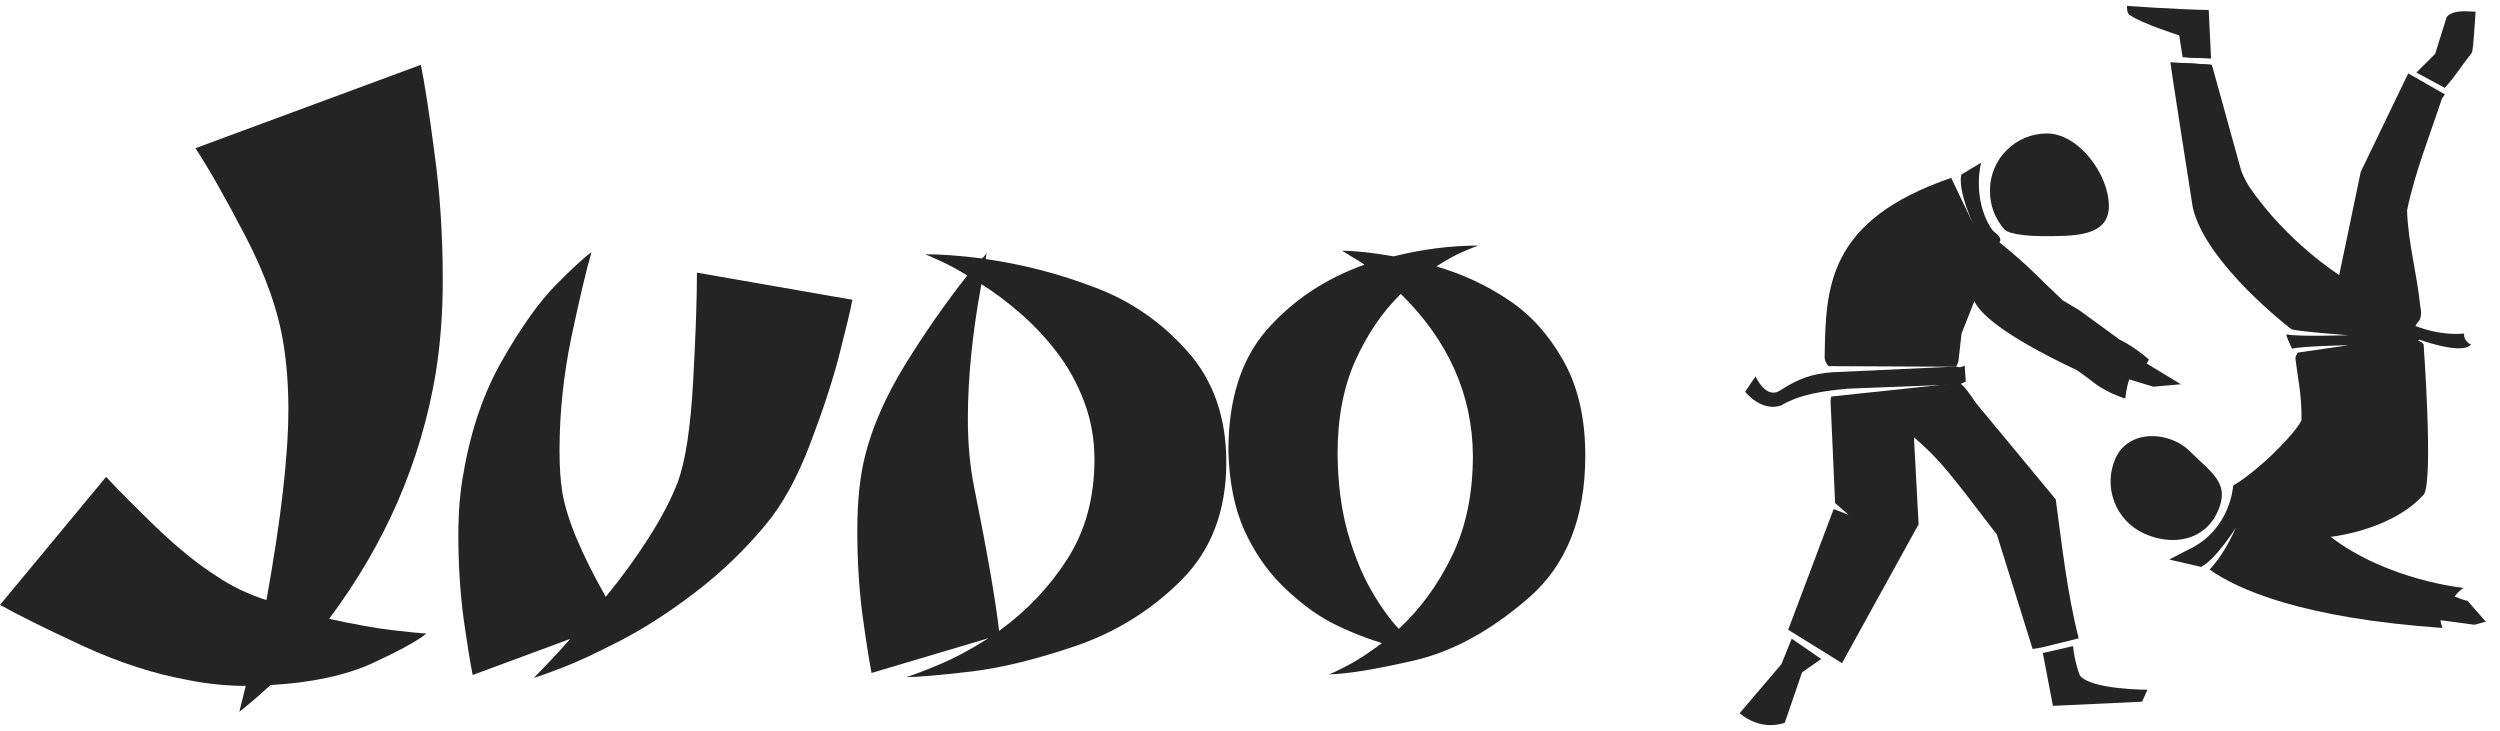 <?xml version="1.0" encoding="UTF-8" standalone="no"?>
<!-- Created with Inkscape (http://www.inkscape.org/) -->

<svg
   width="171"
   height="50"
   viewBox="0 0 45.244 13.229"
   version="1.1"
   id="svg5"
   xml:space="preserve"
   xmlns="http://www.w3.org/2000/svg"
   xmlns:svg="http://www.w3.org/2000/svg"><defs
     id="defs2" /><path
     id="path30-2-6"
     style="fill:#242424;fill-opacity:1;stroke:none;stroke-width:0.139px;stroke-linecap:butt;stroke-linejoin:miter;stroke-opacity:1"
     d="m 35.853,2.944 -0.358,0.215 c -0.016,0.064 -0.047,0.312 0.215,0.894 0.008,0.018 -0.295,-0.617 -0.398,-0.834 -2.259,0.774 -2.27,1.999 -2.29,3.244 0,0 -0.009,0.076 0.07,0.163 l 2.309,0.011 c 0.02,-0.038 0.044,-0.09 0.045,-0.124 l 0.053,-0.476 0.233,-0.589 c 0.084,0.197 0.453,0.59 1.854,1.251 0,0 0.174,0.119 0.327,0.241 0,0 0.193,0.156 0.548,0.274 0.022,-0.17 0.047,-0.279 0.073,-0.348 l 0.437,0.132 0.498,-0.044 -0.62,-0.376 0.043,-0.07 C 38.597,6.252 38.362,6.147 38.362,6.147 l -0.741,-0.539 -0.289,-0.172 c -0.578,-0.541 -0.533,-0.547 -1.145,-1.049 0.055,-0.106 -0.075,-0.158 -0.13,-0.225 -0.144,-0.194 -0.327,-0.646 -0.205,-1.218 z m -0.389,3.986 -2.322,0.246 c -0.015,0.055 -0.012,0.105 -0.012,0.105 l 0.081,1.823 0.242,0.212 -0.268,-0.104 -0.823,2.185 v 3.27e-4 l 0.974,0.604 1.386,-2.513 -0.084,-1.575 c 0.475,0.419 0.568,0.54 1.501,1.762 l 0.647,2.07 0.157,-0.026 0.677,-0.167 C 37.41,10.732 37.319,9.879 37.204,9.037 L 35.763,7.297 C 35.636,7.107 35.547,6.987 35.464,6.93 Z" /><path
     id="path35-6-0"
     style="fill:#242424;fill-opacity:1;stroke:none;stroke-width:0.139px;stroke-linecap:butt;stroke-linejoin:miter;stroke-opacity:1"
     d="m 39.743,0.332 c 5e-6,3.31e-4 -5e-6,6.01e-4 0,0.001 l 3.27e-4,-0.001 z m 0,0.001 c -0.076,0.23 -0.13,0.466 -0.165,0.706 l 0.221,0.01 c -0.032,-0.227 -0.052,-0.465 -0.056,-0.716 z M 39.279,1.126 c 8.87e-4,0.061 0.405,2.629 0.405,2.629 0.233,1.019 1.78,2.199 1.78,2.199 0.044,0.04 1.034,0.112 1.034,0.112 0,0 -0.893,0.031 -1.116,-0.014 -0.03,-0.006 0.098,0.259 0.098,0.259 0.17,-0.048 1.025,-0.064 1.025,-0.064 l -0.907,0.132 c -0.034,0.008 -0.057,0.096 -0.057,0.096 0.049,0.42 0.114,0.646 0.111,1.129 -0.113,0.243 -0.763,0.902 -1.232,1.18 l -0.002,0.012 -0.004,-0.002 c 0,0 -0.042,0.777 -0.785,1.141 l -0.001,-0.001 -0.37,0.192 0.578,0.133 c 0.268,-0.137 0.631,-0.714 0.631,-0.714 -0.182,0.406 -0.36,0.638 -0.478,0.762 0.506,0.359 1.658,0.879 4.215,1.057 -0.024,-0.063 -0.034,-0.108 -0.035,-0.14 l 0.613,0.082 0.206,-0.055 -0.332,-0.378 c -0.053,-0.009 -0.141,-0.04 -0.234,-0.078 0.04,-0.055 0.093,-0.112 0.164,-0.155 0,0 -1.376,-0.135 -2.407,-0.925 0.114,-0.013 1.135,-0.145 1.688,-0.769 0.174,-0.269 -0.006,-2.716 -0.006,-2.716 -0.034,-0.042 -0.074,-0.06 -0.105,-0.07 l 0.034,-0.012 c 0,0 0.626,0.23 0.867,0.131 l 0.066,-0.043 c -0.073,-0.025 -0.147,-0.124 -0.127,-0.2 -0.461,0.043 -0.873,-0.134 -0.873,-0.134 l -0.01,0.003 c 0.009,-0.021 0.026,-0.057 0.068,-0.101 0,0 0.063,-0.092 0.02,-0.257 -0.056,-0.582 -0.222,-1.156 -0.239,-1.741 0.142,-0.687 0.411,-1.354 0.631,-2.022 l 0.021,-0.03 c 0,0 0.03,-0.041 0.033,-0.046 l -0.664,-0.38 -0.859,1.78 -0.39,1.869 c 0,0 -0.952,-0.599 -1.639,-1.614 -0.073,-0.124 -0.127,-0.235 -0.148,-0.321 l -0.516,-1.865 c 0,0 -0.048,-0.007 -0.069,-0.01 z" /><path
     id="path36-1-6"
     style="fill:#242424;fill-opacity:1;stroke-width:0.262;stroke-linecap:round;stroke-opacity:0.495"
     d="m 38.166,3.726 c 0,0.57 -0.653,0.547 -1.224,0.547 -0.155,0 -0.558,-0.018 -0.666,-0.119 -0.167,-0.196 -0.263,-0.421 -0.263,-0.706 10e-7,-0.57 0.462,-1.033 1.033,-1.033 0.57,0 1.119,0.74 1.119,1.31 z" /><path
     id="path36-6-8-2"
     style="fill:#242424;fill-opacity:1;stroke-width:0.262;stroke-linecap:round;stroke-opacity:0.495"
     d="M 40.132,9.264 C 39.896,9.784 39.32,9.89 38.801,9.654 38.282,9.418 38.053,8.806 38.289,8.287 c 0.236,-0.519 0.971,-0.491 1.343,-0.12 0.404,0.403 0.736,0.578 0.5,1.098 z" /><path
     d="m 10.964,10.8 c 0.285,-0.348 0.543,-0.703 0.774,-1.064 0.231,-0.361 0.407,-0.699 0.529,-1.013 0.138,-0.378 0.231,-0.984 0.277,-1.819 0.046,-0.835 0.069,-1.492 0.069,-1.97 l 2.814,0.491 c -0.042,0.214 -0.124,0.556 -0.245,1.026 -0.122,0.466 -0.298,1.001 -0.529,1.605 -0.231,0.6 -0.493,1.076 -0.787,1.429 -0.382,0.462 -0.812,0.875 -1.29,1.24 -0.474,0.361 -0.927,0.653 -1.36,0.875 -0.432,0.222 -0.774,0.382 -1.026,0.478 -0.248,0.097 -0.424,0.159 -0.529,0.189 0.046,-0.046 0.128,-0.13 0.245,-0.252 0.117,-0.122 0.256,-0.273 0.415,-0.453 L 8.554,12.216 C 8.512,12.007 8.457,11.667 8.39,11.197 8.327,10.723 8.295,10.221 8.295,9.692 c 0,-0.428 0.031,-0.806 0.094,-1.133 0.134,-0.785 0.371,-1.471 0.711,-2.058 0.34,-0.592 0.657,-1.036 0.95,-1.334 0.298,-0.302 0.516,-0.504 0.655,-0.604 -0.097,0.332 -0.218,0.846 -0.365,1.542 -0.143,0.692 -0.214,1.376 -0.214,2.052 0,0.294 0.017,0.543 0.05,0.749 0.08,0.478 0.342,1.11 0.787,1.895 z m 6.81,-6.124 c 0.038,-0.038 0.061,-0.063 0.069,-0.076 0.008,-0.013 0.015,-0.021 0.019,-0.025 -0.004,0 -0.013,0.038 -0.025,0.113 0.68,0.097 1.341,0.269 1.983,0.516 0.646,0.243 1.202,0.627 1.668,1.152 0.47,0.525 0.705,1.194 0.705,2.008 0,0.881 -0.271,1.592 -0.812,2.134 -0.541,0.541 -1.177,0.938 -1.907,1.19 -0.73,0.248 -1.366,0.403 -1.907,0.466 -0.537,0.063 -0.927,0.097 -1.171,0.101 0.117,-0.034 0.317,-0.109 0.598,-0.227 0.281,-0.117 0.579,-0.277 0.894,-0.478 l -2.115,0.629 c -0.042,-0.214 -0.097,-0.562 -0.164,-1.045 -0.063,-0.487 -0.094,-0.995 -0.094,-1.523 0,-0.546 0.048,-1.005 0.145,-1.378 0.13,-0.516 0.369,-1.06 0.718,-1.63 0.352,-0.571 0.728,-1.11 1.127,-1.618 -0.185,-0.113 -0.344,-0.199 -0.478,-0.258 -0.134,-0.063 -0.229,-0.105 -0.283,-0.126 0.281,0 0.625,0.025 1.032,0.076 z m 0.308,6.741 c 0.504,-0.365 0.917,-0.801 1.24,-1.309 0.323,-0.508 0.485,-1.106 0.485,-1.794 0,-0.369 -0.063,-0.72 -0.189,-1.051 -0.126,-0.332 -0.29,-0.627 -0.491,-0.887 -0.197,-0.26 -0.42,-0.497 -0.667,-0.711 -0.248,-0.214 -0.48,-0.388 -0.699,-0.522 -0.164,0.885 -0.245,1.697 -0.245,2.436 0,0.449 0.038,0.86 0.113,1.234 0.235,1.167 0.386,2.035 0.453,2.606 z M 24.692,4.789 c -0.046,-0.034 -0.12,-0.08 -0.22,-0.138 -0.097,-0.063 -0.159,-0.101 -0.189,-0.113 0.248,0 0.56,0.034 0.938,0.101 0.525,-0.13 1.036,-0.195 1.536,-0.195 -0.055,0.017 -0.149,0.055 -0.283,0.113 -0.13,0.055 -0.29,0.143 -0.478,0.264 0.483,0.143 0.919,0.346 1.309,0.611 0.394,0.26 0.724,0.625 0.988,1.095 0.264,0.466 0.397,1.039 0.397,1.718 0,1.129 -0.344,1.989 -1.032,2.581 -0.684,0.592 -1.372,0.967 -2.065,1.127 -0.688,0.159 -1.202,0.243 -1.542,0.252 0.076,-0.029 0.197,-0.088 0.365,-0.176 0.172,-0.092 0.369,-0.222 0.592,-0.39 -0.344,-0.109 -0.657,-0.237 -0.938,-0.384 -0.281,-0.151 -0.566,-0.367 -0.856,-0.648 C 22.928,10.324 22.695,9.984 22.514,9.585 22.338,9.183 22.244,8.706 22.231,8.157 c 0,-0.927 0.231,-1.655 0.692,-2.184 0.466,-0.533 1.055,-0.927 1.769,-1.183 z m 0.661,0.529 c -0.332,0.323 -0.606,0.726 -0.825,1.209 -0.214,0.478 -0.321,1.039 -0.321,1.681 0.004,0.52 0.063,0.988 0.176,1.404 0.117,0.411 0.258,0.762 0.422,1.051 0.164,0.29 0.334,0.529 0.51,0.718 0.386,-0.357 0.705,-0.793 0.957,-1.309 0.256,-0.52 0.384,-1.129 0.384,-1.825 -0.008,-1.104 -0.443,-2.079 -1.303,-2.927 z"
     id="text36-7-6"
     style="font-size:24.565px;line-height:1.25;font-family:Karate;-inkscape-font-specification:Karate;fill:#242424;fill-opacity:1;stroke-width:0.322"
     aria-label="Judo" /><path
     id="path48-2-1"
     style="fill:#242424;fill-opacity:1;stroke:none;stroke-width:0.139px;stroke-linecap:butt;stroke-linejoin:miter;stroke-opacity:1"
     d="m 32.426,11.558 -0.187,0.462 -0.755,0.886 c 0,0 0.336,0.329 0.815,0.176 l 0.314,-0.914 0.346,-0.242 z" /><path
     id="path49-0-8"
     style="fill:#242424;fill-opacity:1;stroke:none;stroke-width:0.139px;stroke-linecap:butt;stroke-linejoin:miter;stroke-opacity:1"
     d="m 37.516,11.693 -0.546,0.125 0.183,0.956 1.614,-0.075 0.096,-0.217 c 0,0 -1.033,-7.3e-5 -1.224,-0.26 -0.078,-0.21 -0.109,-0.397 -0.122,-0.528 z" /><path
     id="path55-7-7"
     style="fill:#242424;fill-opacity:1;stroke:none;stroke-width:0.152px;stroke-linecap:butt;stroke-linejoin:miter;stroke-opacity:1"
     d="m 38.494,0.107 c 0,0 -0.011,0.139 0.054,0.167 0.204,0.148 0.891,0.367 0.891,0.367 l 0.061,0.395 0.515,0.024 -0.043,-0.879 c -0.599,-0.011 -1.479,-0.074 -1.479,-0.074 z m 1.022,1.033 0.09,0.588 0.441,-0.012 -0.026,-0.545 z" /><path
     d="m 5.956,11.2 c 0.467,0.101 0.842,0.168 1.126,0.202 0.289,0.034 0.501,0.055 0.635,0.065 -0.178,0.14 -0.508,0.32 -0.989,0.541 -0.481,0.217 -1.092,0.347 -1.834,0.39 -0.149,0.14 -0.272,0.248 -0.368,0.325 -0.091,0.077 -0.156,0.13 -0.195,0.159 l 0.116,-0.469 c -0.337,0 -0.676,-0.034 -1.018,-0.101 C 2.803,12.201 2.156,11.992 1.487,11.684 0.823,11.376 0.327,11.13 0,10.947 L 1.92,8.63 c 0.202,0.217 0.498,0.515 0.888,0.895 0.395,0.38 0.765,0.681 1.112,0.902 0.279,0.188 0.58,0.332 0.902,0.433 0.265,-1.468 0.397,-2.62 0.397,-3.458 0,-0.409 -0.029,-0.799 -0.087,-1.169 C 5.036,5.622 4.803,4.963 4.432,4.256 4.062,3.548 3.763,3.024 3.537,2.682 l 4.079,-1.509 c 0.067,0.322 0.149,0.849 0.245,1.581 0.101,0.727 0.152,1.497 0.152,2.31 0,0.602 -0.043,1.169 -0.13,1.704 C 7.613,8.366 6.971,9.843 5.956,11.2 Z"
     style="font-size:24.565px;line-height:1.25;font-family:Karate;-inkscape-font-specification:Karate;fill:#242424;fill-opacity:1;stroke-width:0.37"
     id="path1-6-8-9" /><path
     id="path57-9-2"
     style="fill:#242424;fill-opacity:1;stroke:none;stroke-width:0.157px;stroke-linecap:butt;stroke-linejoin:miter;stroke-opacity:1"
     d="m 35.556,6.616 c -0.071,0.032 -0.064,0.022 -0.096,0.03 l -0.063,-0.012 -2.242,0.103 c -0.362,0.028 -0.6,0.111 -0.932,0.324 -0.261,0.184 -0.452,-0.25 -0.452,-0.25 l -0.188,0.278 c 0,0 0.282,0.365 0.643,0.252 0.363,-0.214 0.796,-0.267 1.212,-0.307 l 2.025,-0.078 0.111,-0.049 c 8.87e-4,9.49e-4 0.002,0.002 0.003,0.003 z" /><path
     style="fill:#242424;fill-opacity:1;stroke-width:0.633"
     d="m 44.162,1.717 c -44.33,-1.784 -44.33,-1.784 0,0 z"
     id="path6-0" /><path
     d="m 44.608,0.203 c -0.115,0.001 -0.189,0.017 -0.24,0.039 -0.034,0.014 -0.058,0.031 -0.073,0.048 -0.008,0.009 -0.013,0.018 -0.017,0.025 -0.003,0.006 -0.005,0.012 -0.006,0.015 l -0.001,0.003 c -2.2e-5,6.8e-5 0,0.001 0,0.001 l -0.2,0.639 -0.34,0.34 0.513,0.277 c 0,0 0.109,-0.12 0.193,-0.235 0.097,-0.134 0.194,-0.268 0.295,-0.398 2.86e-4,-4.73e-4 0.005,-0.009 0.006,-0.012 0.002,-0.006 0.003,-0.011 0.004,-0.015 0.004,-0.019 0.011,-0.069 0.015,-0.105 0.006,-0.063 0.013,-0.145 0.019,-0.226 0.012,-0.162 0.022,-0.323 0.022,-0.323 l 0.004,-0.063 -0.063,-0.005 c -0.048,-0.003 -0.091,-0.004 -0.13,-0.004 z"
     style="fill:#242424;fill-opacity:1;stroke:none;stroke-width:0.139px;stroke-linecap:butt;stroke-linejoin:miter;stroke-opacity:1"
     id="path1-9" /></svg>
